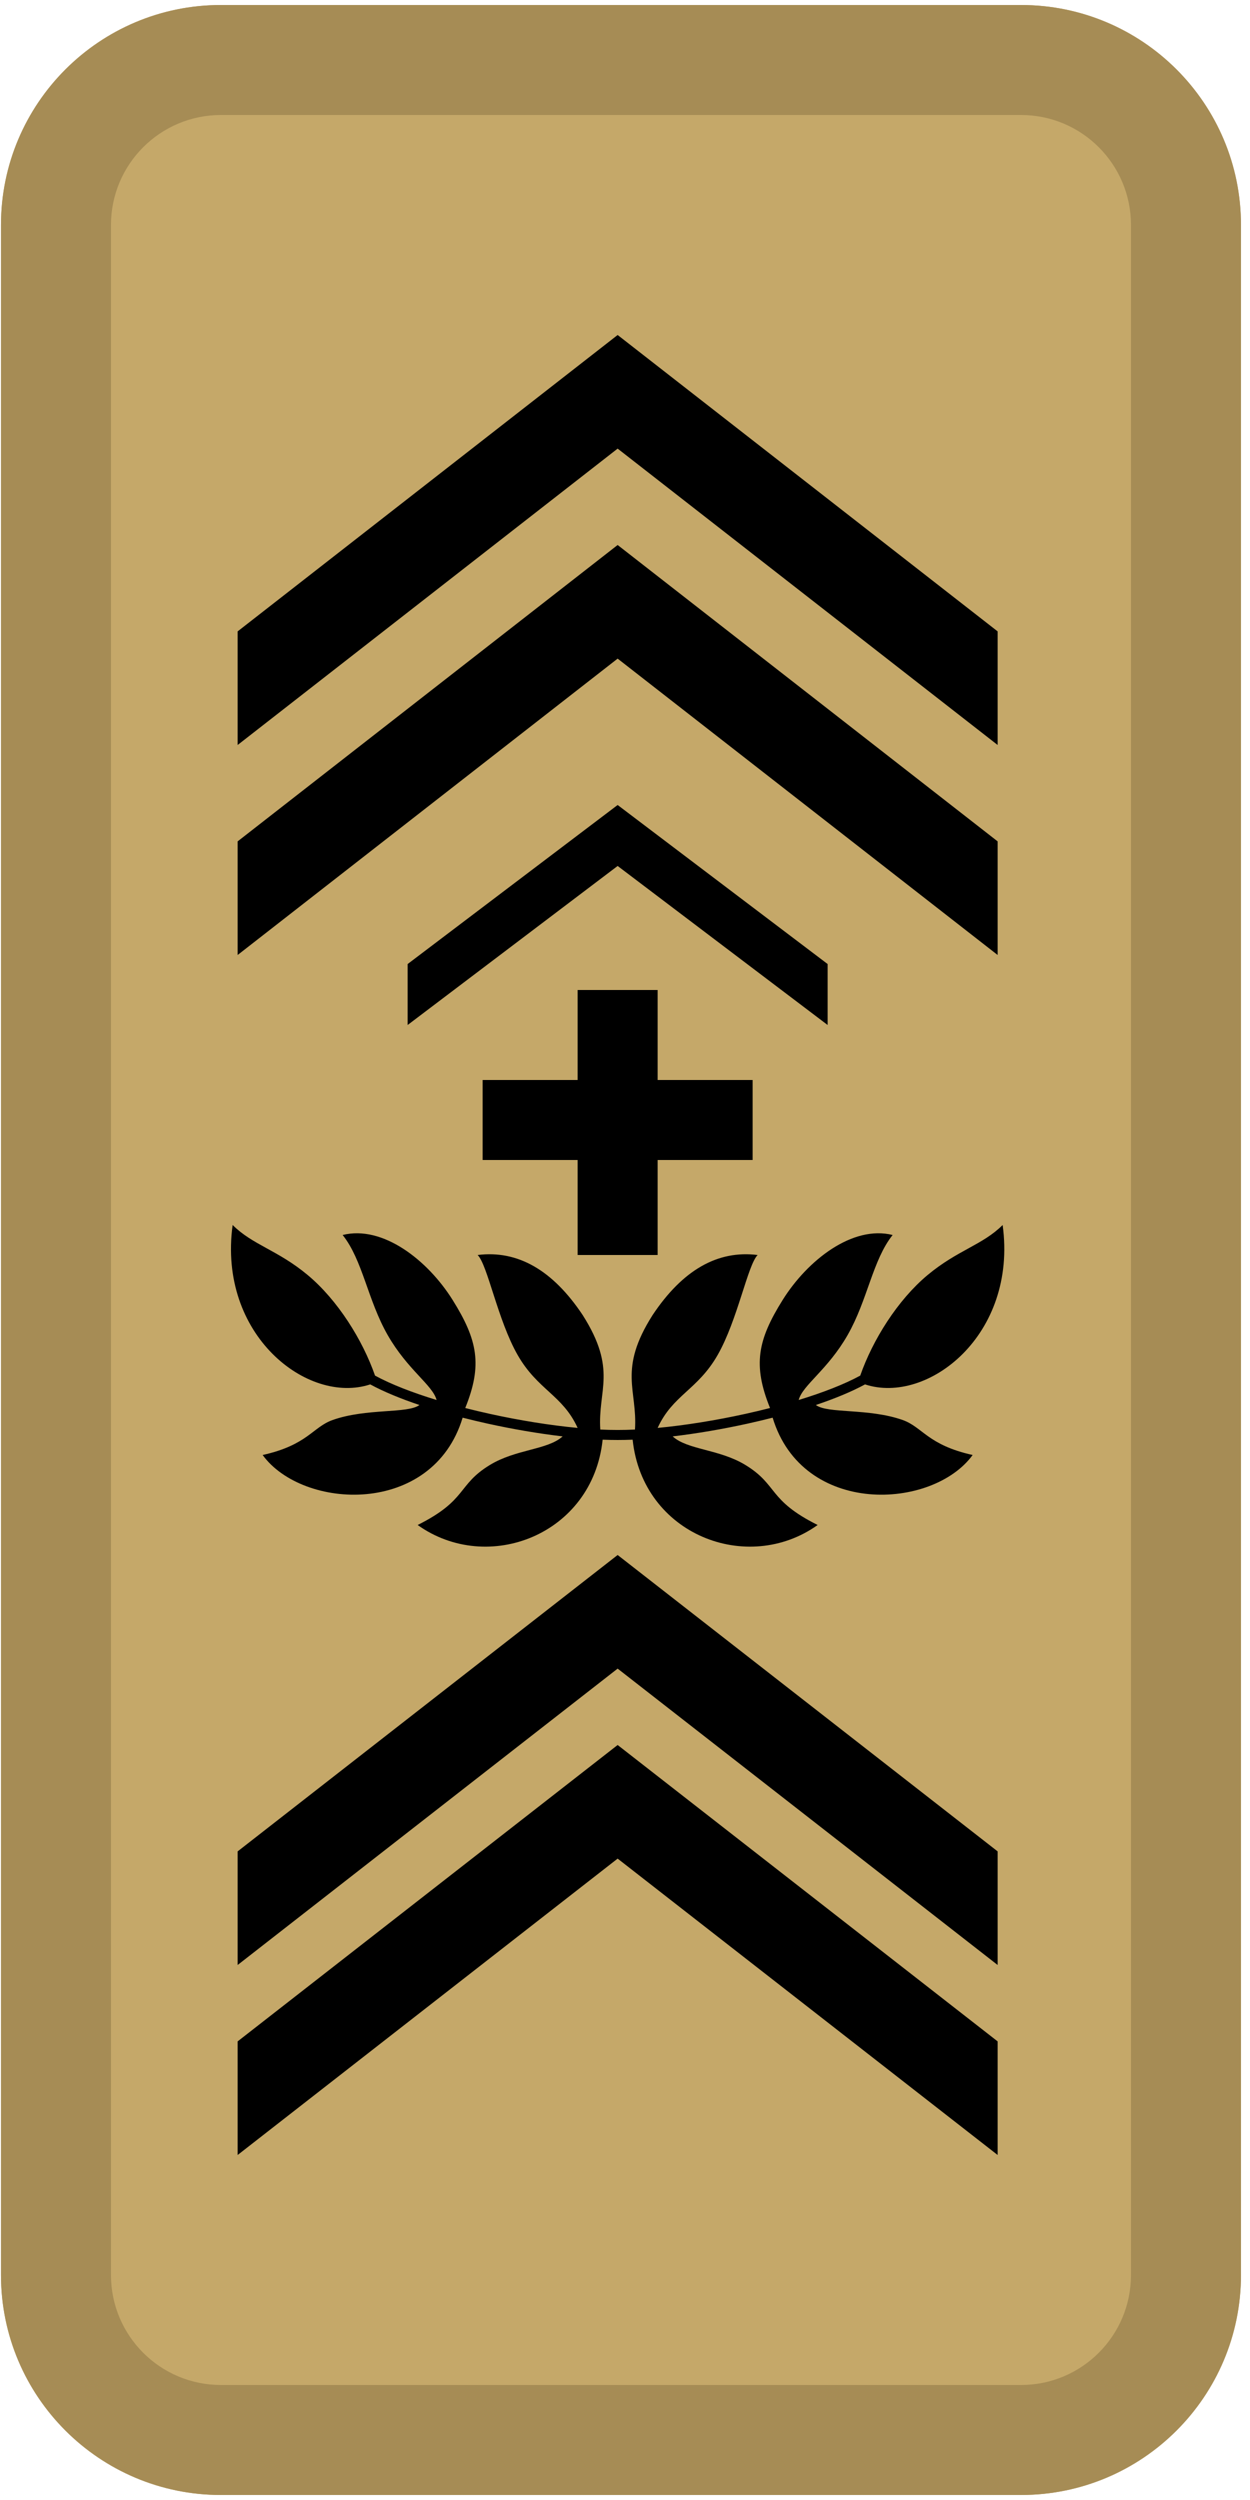 <svg width="125" height="250" viewBox="0 0 125 250" fill="none" xmlns="http://www.w3.org/2000/svg">
<path d="M0.098 22.5C0.098 10.35 9.947 0.5 22.098 0.5H102.098C114.248 0.5 124.098 10.35 124.098 22.5V227.5C124.098 239.65 114.248 249.5 102.098 249.5H22.098C9.947 249.5 0.098 239.65 0.098 227.5V22.5Z" fill="#C5A869"/>
<path fill-rule="evenodd" clip-rule="evenodd" d="M102.098 11.5H22.098C16.023 11.5 11.098 16.425 11.098 22.5V227.5C11.098 233.575 16.023 238.5 22.098 238.5H102.098C108.173 238.5 113.098 233.575 113.098 227.5V22.5C113.098 16.425 108.173 11.5 102.098 11.5ZM22.098 0.5C9.947 0.5 0.098 10.35 0.098 22.5V227.5C0.098 239.65 9.947 249.5 22.098 249.5H102.098C114.248 249.5 124.098 239.65 124.098 227.5V22.5C124.098 10.35 114.248 0.5 102.098 0.5H22.098Z" fill="#A68C55"/>
<path d="M23.764 196.5L61.764 166.861L99.764 196.5V185.139L61.764 155.5L23.764 185.139V196.5Z" fill="black"/>
<path d="M63.264 143.968C64.264 153.5 74.764 157.5 81.764 152.5C76.764 150 77.823 148.5 74.543 146.5C71.92 144.9 68.764 145 67.264 143.639C69.68 143.355 72.254 142.915 74.759 142.363C75.603 142.177 76.441 141.978 77.264 141.767C80.264 151.675 93.264 151 97.264 145.5C92.764 144.5 92.264 142.708 90.264 142C86.872 140.8 82.764 141.387 81.584 140.5C83.478 139.863 85.167 139.167 86.503 138.439C92.764 140.5 101.764 133.5 100.264 122.5C98.264 124.5 95.764 125 92.764 127.5C89.764 130 87.264 134 86.024 137.561C84.434 138.428 82.29 139.259 79.868 140C80.264 138.5 82.764 137 84.764 133.5C86.764 130 87.264 126 89.264 123.5C85.264 122.5 80.764 126 78.264 130C75.764 134 75.264 136.5 77.004 140.802C76.198 141.008 75.375 141.204 74.543 141.387C71.573 142.041 68.518 142.533 65.764 142.792C67.264 139.5 69.764 139 71.764 135.5C73.764 132 74.764 126.5 75.764 125.5C71.764 125 68.264 127 65.264 131.5C61.764 137 63.764 139 63.497 142.956C62.342 143.012 61.185 143.012 60.03 142.956C59.764 139 61.764 137 58.264 131.5C55.264 127 51.764 125 47.764 125.5C48.764 126.5 49.764 132 51.764 135.5C53.764 139 56.264 139.5 57.764 142.792C55.009 142.533 51.954 142.041 48.984 141.387C48.152 141.204 47.33 141.008 46.524 140.802C48.264 136.5 47.764 134 45.264 130C42.764 126 38.264 122.5 34.264 123.5C36.264 126 36.764 130 38.764 133.5C40.764 137 43.264 138.5 43.659 140C41.237 139.259 39.093 138.428 37.503 137.561C36.264 134 33.764 130 30.764 127.5C27.764 125 25.264 124.5 23.264 122.5C21.764 133.5 30.764 140.5 37.024 138.439C38.36 139.167 40.049 139.863 41.943 140.5C40.764 141.387 36.655 140.8 33.264 142C31.264 142.708 30.764 144.5 26.264 145.5C30.264 151 43.264 151.675 46.264 141.767C47.087 141.978 47.925 142.177 48.768 142.363C51.274 142.915 53.848 143.355 56.264 143.639C54.764 145 51.608 144.9 48.984 146.5C45.704 148.5 46.764 150 41.764 152.5C48.764 157.5 59.264 153.5 60.264 143.968C61.299 144.01 62.228 144.01 63.264 143.968Z" fill="black"/>
<path d="M65.764 125.5V116H75.263V108H65.764V99H57.764V108H48.264V116H57.764V125.5H65.764Z" fill="black"/>
<path d="M40.764 102.5L61.764 86.596L82.763 102.5V96.404L61.764 80.5L40.764 96.404V102.5Z" fill="black"/>
<path d="M23.764 215.5L61.764 185.861L99.764 215.5V204.139L61.764 174.5L23.764 204.139V215.5Z" fill="black"/>
<path d="M23.764 95.5L61.764 65.862L99.764 95.5V84.138L61.764 54.5L23.764 84.138V95.5Z" fill="black"/>
<path d="M23.764 74.5L61.764 44.861L99.764 74.5V63.139L61.764 33.5L23.764 63.139V74.5Z" fill="black"/>
</svg>
